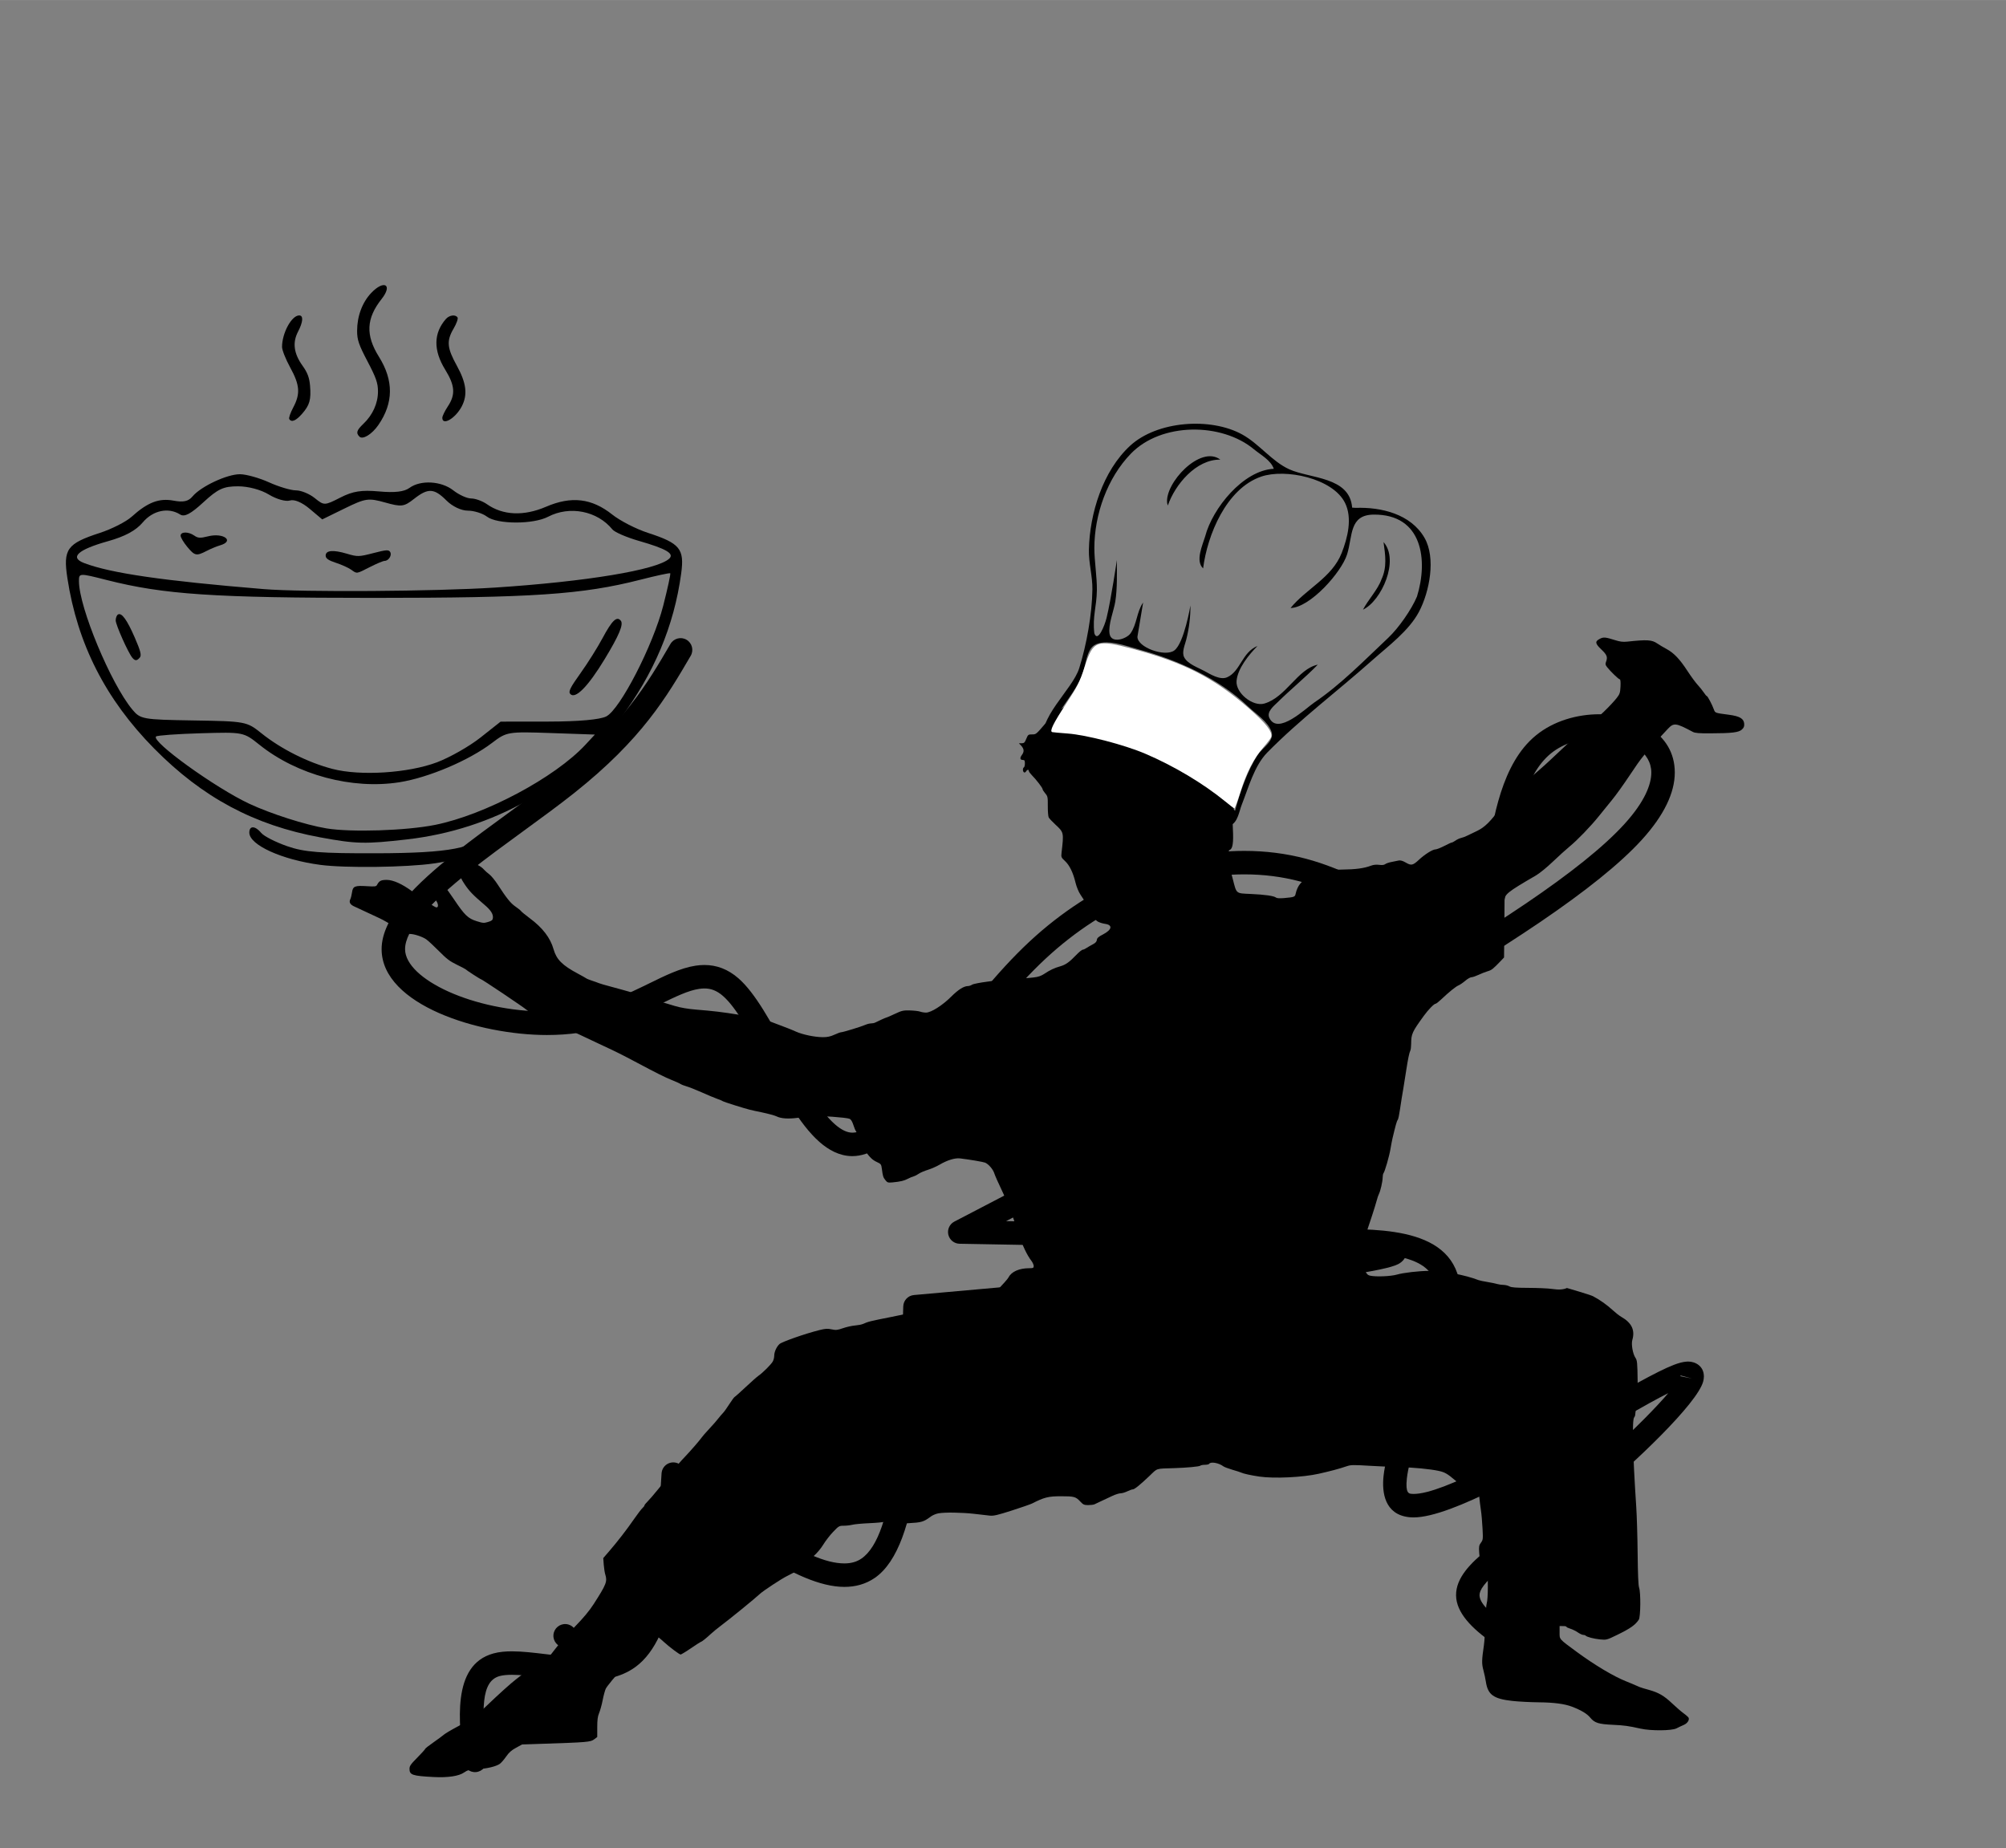 <?xml version="1.0" encoding="UTF-8" standalone="no"?>
<svg
   xmlns:dc="http://purl.org/dc/elements/1.1/"
   xmlns:cc="http://creativecommons.org/ns#"
   xmlns:rdf="http://www.w3.org/1999/02/22-rdf-syntax-ns#"
   xmlns:svg="http://www.w3.org/2000/svg"
   xmlns="http://www.w3.org/2000/svg"
   id="svg39"
   viewBox="0 0 432 398"
   height="4.146in"
   width="4.5in"
   version="1.1">
  <rect x="0" y="0" width="432" height="398" fill="#808080" stroke="none"/>
  <defs
     id="defs43" />
  <g
     transform="translate(0,-960)"
     id="layer1">
    <g
       transform="translate(-92.068,408.551)"
       id="g14"
       style="fill:#000000;fill-opacity:1;stroke-linejoin:miter">
      <path
         id="path12"
         d="m 436.625,688.994 v 9.5e-4 c -1.122,0.571 -1.06,1.017 0.296,2.306 1.227,1.166 1.41,1.635 0.995,2.71 -0.157,0.407 -0.121,0.63 0.233,1.079 0.747,0.948 2.498,2.646 2.752,2.646 0.127,0 0.201,0.551 0.148,1.545 -0.074,1.377 -0.162,1.636 -0.825,2.477 -1.241,1.573 -4.019,4.259 -6.266,6.076 -1.182,0.956 -3.133,2.667 -4.34,3.81 -1.207,1.143 -2.778,2.599 -3.472,3.26 -1.529,1.456 -4.031,3.63 -5.25,4.594 -2.316,1.831 -4.079,3.646 -5.483,5.61 -2.259,3.159 -3.534,4.428 -5.208,5.25 -0.782,0.384 -1.761,0.838 -2.159,1.037 -0.407,0.203 -1.018,0.437 -1.355,0.508 -0.362,0.077 -0.884,0.346 -1.206,0.571 -0.313,0.219 -0.657,0.402 -0.783,0.402 -0.106,0 -0.826,0.339 -1.609,0.741 -0.783,0.402 -1.63,0.741 -1.905,0.741 -0.593,0 -2.287,1.057 -3.536,2.223 -1.314,1.227 -1.665,1.3 -2.837,0.614 -0.67,-0.393 -1.146,-0.526 -1.545,-0.444 -0.322,0.066 -1.016,0.211 -1.567,0.318 -0.55,0.106 -1.144,0.316 -1.333,0.466 -0.213,0.168 -0.635,0.234 -1.27,0.148 -0.614,-0.083 -1.243,-0.026 -1.757,0.17 -1.54,0.587 -3.366,0.819 -6.288,0.847 -1.63,0.015 -3.831,0.172 -4.911,0.339 -1.926,0.298 -1.932,0.291 -2.858,1.355 -0.493,0.566 -1.04,1.183 -1.185,1.334 -0.405,0.421 -0.834,1.332 -0.995,2.117 -0.156,0.761 -0.254,0.785 -2.519,0.995 -0.931,0.086 -1.541,0.038 -1.715,-0.106 -0.441,-0.365 -2.413,-0.649 -5.462,-0.783 -3.217,-0.141 -3.027,0.021 -3.832,-3.133 -0.297,-1.164 -0.694,-2.606 -0.889,-3.197 -0.398,-1.208 -0.255,-2.988 0.233,-3.175 0.613,-0.236 0.812,-1.546 0.656,-4.445 -0.099,-1.842 -0.067,-3.113 0.085,-3.683 0.124,-0.467 0.243,-1.927 0.254,-3.239 0.011,-1.292 0.156,-2.962 0.318,-3.705 0.304,-1.395 0.273,-1.608 -0.487,-3.641 -0.15,-0.401 -0.307,-1.123 -0.36,-1.608 -0.053,-0.488 -0.245,-1.19 -0.423,-1.588 -0.182,-0.406 -0.466,-1.143 -0.635,-1.673 -0.169,-0.529 -0.439,-1.251 -0.571,-1.588 -0.143,-0.362 -0.338,-0.826 -0.423,-1.058 -0.782,-2.117 -1.945,-3.75 -3.705,-5.229 -0.23,-0.194 -0.672,-0.619 -0.974,-0.953 -0.291,-0.322 -0.911,-0.887 -1.355,-1.228 -0.467,-0.358 -1.165,-0.93 -1.545,-1.291 -0.445,-0.423 -1.038,-0.716 -1.545,-0.804 -0.466,-0.081 -1.016,-0.212 -1.206,-0.318 -0.19,-0.106 -0.696,-0.344 -1.101,-0.529 -1.628,-0.746 -2.647,-1.418 -3.027,-2.032 -0.381,-0.614 -1.419,-0.932 -1.419,-0.423 0,0.381 -1.101,0.677 -2.477,0.677 -0.741,0 -1.383,0.08 -1.46,0.191 -0.071,0.101 -0.508,0.402 -0.974,0.635 -0.677,0.339 -1.376,0.452 -3.408,0.529 -3.027,0.114 -3.17,0.15 -3.493,0.825 -0.143,0.299 -0.597,0.734 -0.995,0.974 -0.407,0.246 -0.741,0.614 -0.741,0.804 0,0.445 -0.635,1.08 -1.079,1.08 -0.699,0 -2.508,1.118 -2.752,1.715 -0.137,0.334 -0.318,0.613 -0.381,0.613 -0.381,0 -3.457,2.578 -4.424,3.705 -2.102,2.45 -2.075,2.434 -2.964,2.434 -0.783,0 -0.856,0.039 -1.228,0.953 -0.326,0.801 -0.466,0.953 -0.974,0.953 l -0.614,0.011 0.445,0.455 c 0.677,0.741 0.739,1.311 0.212,2.032 -0.51,0.697 -0.423,1.101 0.233,1.101 0.318,0 0.402,0.148 0.402,0.72 0,0.403 -0.087,0.8 -0.212,0.868 -0.299,0.165 -0.278,0.894 0.021,1.08 0.145,0.09 0.336,-0.023 0.444,-0.212 0.231,-0.404 0.593,-0.445 0.593,-0.085 0,0.148 0.288,0.537 0.635,0.889 1.029,1.045 2.329,2.752 2.329,3.027 0,0.127 0.26,0.545 0.571,0.91 0.536,0.63 0.563,0.804 0.55,2.71 -0.008,1.122 0.081,2.246 0.191,2.455 0.123,0.235 0.757,0.915 1.439,1.546 1.837,1.698 1.836,1.692 1.333,6.054 -0.112,0.973 -0.06,1.055 0.741,1.8 0.977,0.907 1.739,2.476 2.265,4.657 0.215,0.889 0.664,1.985 1.037,2.541 1.278,1.9 2.032,3.218 2.032,3.556 0,0.487 1.085,1.896 1.736,2.286 0.302,0.181 0.994,0.409 1.545,0.487 1.714,0.24 1.523,1.267 -0.445,2.286 -0.975,0.505 -1.267,0.763 -1.312,1.186 -0.039,0.36 -0.301,0.647 -0.847,0.931 -0.428,0.224 -1.04,0.567 -1.355,0.783 -0.3,0.207 -0.677,0.381 -0.847,0.381 -0.148,0 -0.789,0.503 -1.397,1.143 -1.445,1.519 -2.287,2.114 -3.429,2.435 -1.271,0.357 -2.246,0.822 -3.387,1.588 -0.722,0.484 -1.312,0.702 -2.434,0.825 -0.804,0.088 -1.652,0.16 -1.842,0.148 -1.165,-0.073 -2.56,-0.013 -3.768,0.169 -0.761,0.115 -2.666,0.37 -4.234,0.572 -1.565,0.201 -3.07,0.486 -3.324,0.656 -0.254,0.17 -0.656,0.297 -0.868,0.297 -0.91,0 -2.117,0.762 -3.662,2.308 -1.842,1.842 -4.298,3.408 -5.398,3.408 -0.381,0 -0.956,-0.096 -1.27,-0.211 -0.321,-0.118 -1.291,-0.23 -2.18,-0.254 -1.461,-0.04 -1.777,0.045 -3.26,0.741 -0.909,0.426 -1.715,0.783 -1.799,0.783 -0.127,0 -1.776,0.745 -2.413,1.08 -0.21,0.11 -0.614,0.19 -0.91,0.19 -0.275,0 -0.826,0.127 -1.207,0.297 -0.952,0.423 -4.869,1.608 -5.25,1.608 -0.17,0 -0.821,0.243 -1.44,0.529 -0.842,0.391 -1.503,0.529 -2.477,0.529 -1.715,0 -4.343,-0.543 -5.821,-1.207 -1.019,-0.458 -1.994,-0.835 -5.398,-2.117 -1.486,-0.56 -2.477,-0.785 -6.986,-1.524 -3.366,-0.552 -5.546,-0.805 -8.997,-1.08 -1.863,-0.148 -3.491,-0.429 -4.657,-0.783 -0.993,-0.302 -2.135,-0.645 -2.541,-0.762 -0.399,-0.116 -1.016,-0.34 -1.376,-0.487 -0.888,-0.362 -6.433,-2.02 -9.949,-2.942 -1.162,-0.305 -2.308,-0.635 -2.54,-0.741 -0.233,-0.106 -0.89,-0.336 -1.482,-0.529 -0.573,-0.187 -1.142,-0.424 -1.27,-0.529 -0.105,-0.086 -0.875,-0.516 -1.694,-0.953 -3.436,-1.829 -4.668,-3.088 -5.292,-5.292 -0.688,-2.432 -2.349,-4.616 -5.123,-6.668 -0.973,-0.72 -1.813,-1.423 -1.905,-1.566 -0.099,-0.153 -0.634,-0.573 -1.185,-0.953 -1.015,-0.7 -1.866,-1.734 -3.832,-4.763 -0.575,-0.887 -1.376,-1.863 -1.799,-2.18 -0.423,-0.318 -0.901,-0.749 -1.08,-0.953 -0.753,-0.855 -1.969,-1.44 -2.985,-1.44 -0.847,0 -1.101,0.106 -1.651,0.656 -0.995,0.995 -0.915,1.887 0.381,3.832 1.032,1.548 1.859,2.396 4.319,4.487 1.351,1.148 1.897,1.989 1.799,2.837 -0.051,0.444 -0.235,0.606 -1.038,0.847 -0.891,0.267 -1.076,0.263 -2.456,-0.169 -1.859,-0.583 -2.581,-1.271 -4.869,-4.678 -1.735,-2.584 -2.922,-4.021 -3.641,-4.403 -0.636,-0.338 -2.244,-0.297 -2.561,0.085 -0.211,0.254 -0.171,0.445 0.254,0.995 0.295,0.382 0.805,1.228 1.122,1.863 0.318,0.635 0.754,1.424 0.974,1.736 0.479,0.682 0.529,1.439 0.063,1.439 -0.318,0 -2.44,-1.411 -5.271,-3.493 -2.122,-1.56 -4.064,-2.435 -5.441,-2.435 -1.228,0 -1.619,0.206 -2.075,1.059 -0.201,0.376 -0.403,0.408 -2.18,0.296 -2.604,-0.164 -3.038,10e-4 -3.218,1.334 -0.074,0.552 -0.244,1.222 -0.381,1.503 -0.287,0.587 -0.042,1.08 0.72,1.461 0.508,0.254 2.774,1.311 5.589,2.604 0.827,0.38 2.201,1.187 3.069,1.778 1.587,1.081 2.71,1.609 3.514,1.609 0.868,0 2.65,0.587 3.451,1.143 0.449,0.312 1.708,1.489 2.794,2.583 1.645,1.657 2.28,2.15 3.789,2.879 0.99,0.478 1.847,0.927 1.905,0.995 0.175,0.207 3.154,2.138 3.302,2.138 0.212,0 9.247,6.059 9.928,6.668 0.715,0.64 2.477,1.588 2.921,1.588 0.169,0 0.69,0.287 1.164,0.635 0.478,0.351 1.567,0.826 2.413,1.059 0.847,0.233 3.027,1.122 4.826,1.99 1.8,0.868 4.19,1.993 5.293,2.498 2.179,0.998 3.851,1.823 6.986,3.493 4.338,2.31 6.159,3.22 7.536,3.768 0.803,0.32 1.638,0.686 1.884,0.847 0.241,0.157 0.804,0.381 1.27,0.508 0.466,0.127 1.948,0.698 3.281,1.291 1.333,0.593 2.854,1.237 3.387,1.419 0.526,0.179 1.055,0.407 1.164,0.487 0.124,0.09 1.309,0.497 2.646,0.911 3.321,1.026 3.093,0.943 5.843,1.524 1.357,0.287 2.749,0.662 3.112,0.847 0.971,0.493 2.582,0.587 4.594,0.318 0.994,-0.133 2.413,-0.296 3.154,-0.36 1.461,-0.127 7.26,0.277 7.981,0.572 0.317,0.129 0.584,0.575 0.826,1.312 0.203,0.617 0.439,1.211 0.55,1.334 0.101,0.111 0.191,0.36 0.191,0.551 0,0.571 0.994,2.625 1.799,3.725 1.1,1.504 1.609,1.967 2.583,2.413 0.826,0.379 0.892,0.487 1.016,1.418 0.214,1.608 0.274,1.843 0.762,2.455 0.422,0.53 0.551,0.58 1.545,0.487 1.715,-0.161 2.518,-0.363 3.302,-0.783 0.401,-0.215 0.974,-0.445 1.27,-0.529 0.297,-0.085 0.779,-0.346 1.101,-0.571 0.313,-0.219 1.186,-0.59 1.948,-0.826 0.742,-0.23 1.869,-0.73 2.498,-1.101 1.636,-0.963 3.303,-1.489 4.424,-1.355 2.054,0.246 4.973,0.746 5.377,0.91 0.739,0.301 1.712,1.419 1.99,2.308 0.146,0.466 0.88,2.121 1.63,3.683 1.303,2.714 1.867,4.148 3.684,9.569 0.808,2.412 1.735,4.362 2.689,5.61 0.275,0.36 0.487,0.868 0.487,1.101 0,0.402 -0.127,0.466 -0.974,0.466 -2.138,0 -3.825,0.744 -4.445,1.969 -0.184,0.363 -1.38,1.69 -2.646,2.964 -2.036,2.049 -2.35,2.307 -2.879,2.201 -0.317,-0.063 -1.48,0.033 -2.583,0.19 -1.12,0.16 -2.963,0.297 -4.106,0.297 -1.651,0 -2.243,0.088 -2.9,0.423 -0.464,0.236 -1.122,0.423 -1.461,0.423 -0.36,0 -1.143,0.191 -1.757,0.445 -0.614,0.254 -1.59,0.517 -2.181,0.614 -0.573,0.094 -1.439,0.275 -1.905,0.381 -0.466,0.106 -1.652,0.354 -2.646,0.55 -4.806,0.947 -5.08,1.017 -6.351,1.567 -0.296,0.128 -1.059,0.264 -1.694,0.317 -0.636,0.053 -1.781,0.31 -2.54,0.571 -1.209,0.416 -1.502,0.46 -2.456,0.254 -0.909,-0.196 -1.378,-0.154 -2.667,0.17 -3.092,0.777 -8.062,2.523 -8.574,3.006 -0.632,0.597 -1.122,1.694 -1.122,2.541 0,0.338 -0.13,0.866 -0.297,1.185 -0.32,0.612 -2.219,2.504 -3.091,3.091 -0.292,0.197 -1.518,1.276 -2.731,2.413 -1.201,1.127 -2.286,2.096 -2.392,2.138 -0.106,0.042 -0.633,0.742 -1.143,1.545 -0.526,0.827 -1.143,1.693 -1.397,1.947 -0.233,0.233 -0.684,0.757 -0.995,1.165 -0.303,0.397 -1.164,1.397 -1.927,2.202 -0.762,0.804 -1.524,1.694 -1.693,1.947 -0.339,0.508 -2.434,2.922 -3.493,4.022 -1.101,1.144 -2.099,2.326 -2.689,3.197 -0.3,0.443 -0.789,1.053 -1.058,1.355 -0.26,0.291 -1.228,1.44 -2.117,2.54 -0.889,1.1 -1.91,2.281 -2.265,2.625 -0.365,0.354 -0.656,0.72 -0.656,0.825 0,0.106 -0.19,0.36 -0.424,0.572 -0.233,0.211 -1.023,1.222 -1.757,2.286 -1.617,2.345 -3.62,4.932 -5.377,6.964 l -1.312,1.524 0.106,1.439 c 0.063,0.783 0.211,1.715 0.318,2.054 0.486,1.545 0.267,2.125 -2.519,6.457 -0.918,1.427 -2.214,2.972 -4.064,4.869 -1.495,1.533 -3.36,3.646 -4.149,4.7 -1.286,1.719 -1.61,2.008 -2.943,2.667 -0.806,0.399 -1.804,0.969 -2.202,1.291 -0.385,0.312 -1.096,0.896 -1.588,1.27 -0.482,0.367 -1.246,0.978 -1.715,1.334 -1.119,0.851 -3.724,3.199 -6.351,5.716 -2.432,2.33 -3.158,2.851 -6.351,4.53 -1.274,0.67 -2.561,1.44 -2.858,1.694 -0.296,0.254 -1.314,1.014 -2.265,1.672 -0.976,0.675 -1.757,1.292 -1.757,1.376 0,0.085 -0.756,0.938 -1.694,1.884 -1.454,1.467 -1.694,1.82 -1.694,2.435 0,1.312 0.614,1.517 5.165,1.757 3.091,0.163 5.445,-0.184 6.584,-0.974 0.724,-0.502 1.101,-0.608 2.752,-0.698 2.202,-0.121 4.209,-0.619 4.975,-1.186 0.293,-0.216 0.891,-0.908 1.333,-1.545 0.616,-0.887 1.143,-1.355 2.117,-1.884 l 1.312,-0.72 4.34,-0.148 c 9.738,-0.318 10.415,-0.381 11.177,-0.953 l 0.677,-0.508 v -2.096 c 0,-1.545 0.09,-2.314 0.381,-3.006 0.217,-0.515 0.584,-1.776 0.783,-2.815 0.203,-1.056 0.516,-2.176 0.677,-2.498 0.262,-0.525 2.194,-2.865 3.514,-4.276 0.225,-0.24 0.653,-0.765 0.953,-1.165 0.844,-1.124 2.71,-3.049 4.53,-4.7 l 1.651,-1.482 0.572,0.466 c 0.339,0.254 0.924,0.77 1.334,1.143 1.241,1.13 3.302,2.667 3.557,2.667 0.127,0 1.146,-0.609 2.265,-1.376 1.104,-0.757 2.074,-1.376 2.138,-1.376 0.17,0 1.097,-0.746 2.096,-1.672 0.462,-0.428 1.414,-1.213 2.117,-1.736 1.858,-1.382 7.469,-5.953 8.468,-6.901 0.673,-0.639 4.568,-3.205 5.821,-3.832 2.176,-1.088 2.71,-1.418 3.684,-2.392 0.508,-0.508 1.456,-1.402 2.117,-1.969 0.673,-0.577 1.543,-1.631 2.032,-2.435 0.464,-0.763 1.402,-1.985 2.096,-2.71 1.212,-1.265 1.312,-1.334 2.286,-1.334 0.55,0 1.4,-0.096 1.863,-0.211 0.468,-0.117 2.117,-0.275 3.683,-0.339 1.567,-0.064 3.017,-0.208 3.218,-0.318 0.541,-0.294 1.335,-0.235 2.011,0.128 0.509,0.273 1.079,0.313 3.26,0.19 2.731,-0.153 3.178,-0.271 4.742,-1.44 0.363,-0.271 1.078,-0.579 1.609,-0.677 1.417,-0.262 5.102,-0.192 7.727,0.106 1.292,0.147 2.794,0.322 3.345,0.382 0.825,0.089 1.671,-0.108 4.763,-1.101 2.053,-0.659 4.044,-1.352 4.382,-1.525 2.563,-1.31 3.472,-1.545 6.182,-1.545 2.858,0 3.195,0.086 4.213,1.185 0.57,0.616 0.804,0.72 1.651,0.72 0.529,0 1.149,-0.073 1.355,-0.17 0.197,-0.093 0.889,-0.423 1.524,-0.719 0.635,-0.296 1.689,-0.792 2.35,-1.101 0.652,-0.305 1.44,-0.55 1.757,-0.55 0.318,0 0.972,-0.194 1.44,-0.423 0.485,-0.237 1.016,-0.423 1.185,-0.423 0.381,0 1.628,-1.019 3.62,-2.922 1.776,-1.696 1.228,-1.523 5.314,-1.651 2.71,-0.085 5.402,-0.335 5.61,-0.529 0.109,-0.102 0.55,-0.19 0.974,-0.19 0.445,0 0.859,-0.09 0.932,-0.212 0.308,-0.514 2.084,-0.203 3.069,0.55 0.179,0.137 1.037,0.466 1.905,0.72 0.868,0.254 1.737,0.527 1.905,0.614 0.446,0.231 2.157,0.607 3.959,0.868 3.173,0.459 9.293,0.165 12.765,-0.613 2.476,-0.555 4.402,-1.062 5.991,-1.61 0.93,-0.321 1.46,-0.314 4.975,-0.105 2.18,0.13 5.144,0.26 6.605,0.296 2.858,0.07 6.393,0.401 8.256,0.804 1.27,0.275 1.866,0.589 3.599,2.075 1.231,1.055 1.948,1.355 3.81,1.63 l 1.164,0.17 0.148,1.587 c 0.085,0.868 0.252,2.244 0.381,3.07 0.125,0.804 0.268,2.561 0.339,3.894 0.119,2.245 0.104,2.434 -0.339,3.028 -0.425,0.57 -0.469,0.847 -0.381,2.159 0.103,1.545 0.514,2.684 1.376,3.853 0.45,0.61 0.487,0.847 0.487,3.536 0,1.587 -0.102,3.134 -0.233,3.472 -0.123,0.319 -0.243,2.159 -0.296,4.086 -0.053,1.926 -0.197,4.148 -0.318,4.974 -0.473,3.239 -0.491,3.981 -0.106,5.399 0.207,0.763 0.44,1.884 0.529,2.477 0.419,2.795 1.651,3.682 5.716,4.128 1.333,0.146 3.916,0.281 5.715,0.296 3.154,0.027 5.501,0.326 7.091,0.932 1.966,0.749 3.241,1.501 3.937,2.35 0.955,1.163 1.799,1.422 4.954,1.566 2.37,0.109 3.301,0.238 5.927,0.825 2.201,0.492 6.687,0.461 7.706,-0.063 0.421,-0.217 1.121,-0.553 1.566,-0.741 0.761,-0.321 1.244,-1.036 1.059,-1.525 -0.047,-0.125 -0.52,-0.562 -1.059,-0.952 -0.542,-0.393 -1.642,-1.344 -2.477,-2.138 -1.769,-1.682 -2.965,-2.366 -5.06,-2.943 -0.827,-0.228 -1.713,-0.49 -1.948,-0.592 -1.565,-0.681 -2.034,-0.886 -3.006,-1.27 -2.563,-1.013 -6.754,-3.513 -10.521,-6.287 -3.938,-2.899 -3.726,-2.668 -3.726,-4.234 v -1.355 l 0.741,0.01 c 0.402,-0.01 0.741,0.053 0.741,0.159 0,0.085 0.383,0.269 0.825,0.403 0.468,0.141 1.189,0.503 1.63,0.804 0.427,0.291 0.931,0.529 1.143,0.529 0.19,0 0.425,0.061 0.508,0.148 0.299,0.315 1.779,0.691 3.112,0.825 1.398,0.141 1.442,0.133 3.832,-1.037 2.712,-1.328 3.774,-2.071 4.53,-3.218 0.387,-0.588 0.436,-5.818 0.064,-6.88 -0.177,-0.505 -0.271,-2.879 -0.318,-7.409 -0.038,-3.662 -0.177,-8.15 -0.297,-9.95 -0.769,-11.537 -0.931,-18.84 -0.444,-19.328 0.127,-0.127 0.233,-0.444 0.233,-0.719 0,-0.254 0.12,-0.976 0.275,-1.588 0.205,-0.806 0.271,-2.35 0.233,-5.526 -0.047,-3.916 -0.103,-4.447 -0.466,-4.974 -0.569,-0.828 -0.948,-2.92 -0.677,-3.853 0.619,-2.136 -0.149,-3.703 -2.371,-4.974 -0.445,-0.254 -1.248,-0.891 -1.8,-1.398 -1.269,-1.165 -2.768,-2.254 -4.297,-3.049 -0.63,-0.327 -5.616,-1.769 -5.616,-1.769 -0.723,0.325 -1.686,0.431 -3.19,0.203 -0.867,-0.132 -3.176,-0.224 -5.124,-0.232 -2.667,-0.012 -3.661,-0.086 -4.064,-0.318 -0.296,-0.17 -0.846,-0.307 -1.249,-0.317 -0.402,-0.01 -1.016,-0.085 -1.376,-0.19 -0.36,-0.106 -1.313,-0.316 -2.138,-0.445 -0.804,-0.125 -1.674,-0.312 -1.905,-0.403 -2.796,-1.095 -7.621,-2.013 -10.584,-1.99 -2.329,0.018 -5.589,0.401 -6.986,0.804 -1.313,0.379 -4.489,0.514 -5.758,0.233 -0.551,-0.122 -0.77,-0.356 -1.228,-1.334 -0.495,-1.055 -0.557,-1.377 -0.466,-2.794 0.057,-0.889 0.264,-2.22 0.466,-2.985 0.2,-0.76 0.414,-1.671 0.466,-2.012 0.054,-0.358 0.164,-0.827 0.254,-1.058 0.249,-0.637 1.642,-4.95 1.927,-6.034 0.138,-0.526 0.345,-1.151 0.466,-1.376 0.323,-0.601 0.79,-2.646 0.804,-3.493 0.007,-0.423 0.081,-0.849 0.169,-0.952 0.293,-0.342 1.258,-3.682 1.524,-5.292 0.136,-0.824 0.327,-1.818 0.423,-2.223 0.666,-2.792 0.919,-3.739 1.122,-3.98 0.136,-0.162 0.34,-1.164 0.487,-2.223 0.15,-1.079 0.326,-2.179 0.381,-2.477 0.093,-0.506 0.534,-3.132 0.995,-6.139 0.344,-2.243 0.641,-3.68 0.847,-4.064 0.112,-0.209 0.186,-0.868 0.19,-1.482 0.017,-2.159 0.199,-2.555 2.773,-6.097 0.919,-1.264 2.159,-2.54 2.477,-2.54 0.127,0 0.632,-0.384 1.143,-0.868 1.86,-1.76 3.218,-2.835 3.811,-3.091 0.339,-0.147 1.006,-0.604 1.482,-1.016 0.477,-0.414 1.079,-0.741 1.312,-0.741 0.254,0 0.929,-0.237 1.503,-0.508 0.591,-0.279 1.482,-0.635 1.99,-0.783 0.868,-0.254 1.122,-0.465 2.773,-2.18 l 0.741,-0.783 0.064,-5.652 c 0.021,-3.112 0.048,-6.076 0.042,-6.562 -0.016,-1.376 0.553,-1.837 6.752,-5.441 0.829,-0.482 2.408,-1.784 3.663,-2.985 1.222,-1.17 2.822,-2.617 3.578,-3.239 1.742,-1.432 4.575,-4.38 6.33,-6.562 0.764,-0.951 2.026,-2.525 2.815,-3.472 0.799,-0.958 2.521,-3.365 3.831,-5.335 2.648,-3.979 3.044,-4.471 8.129,-9.907 1.35,-1.443 1.738,-1.401 5.441,0.572 0.509,0.271 1.291,0.325 3.81,0.318 4.614,-0.014 6.098,-0.189 6.774,-0.825 0.425,-0.401 0.53,-0.677 0.487,-1.249 -0.083,-1.101 -0.972,-1.622 -3.282,-1.926 -2.983,-0.394 -2.97,-0.378 -3.238,-1.122 -0.388,-1.077 -1.355,-2.9 -1.524,-2.9 -0.084,0 -0.384,-0.358 -0.677,-0.804 -0.278,-0.422 -0.873,-1.159 -1.312,-1.63 -0.429,-0.46 -1.416,-1.801 -2.159,-2.943 -1.67,-2.563 -2.92,-3.898 -4.53,-4.763 -0.676,-0.363 -1.564,-0.894 -1.99,-1.185 -1.183,-0.809 -2.179,-0.857 -6.478,-0.402 -0.909,0.096 -1.544,0.018 -2.54,-0.297 -2.158,-0.681 -2.54,-0.719 -3.345,-0.317 v 9.5e-4 z" />
    </g>
    <g
       id="g16"
       style="fill:#000000;fill-opacity:1;stroke-linejoin:miter" />
    <g
       transform="translate(-92.068,408.551)"
       id="g20"
       style="fill:#000000;fill-opacity:1;stroke-linejoin:miter">
      <path
         id="path18"
         d="m 397.095,530.754 0.417,1.251 0.417,1.251 -0.834,-2.503" />
    </g>
    <g
       transform="translate(-92.068,408.551)"
       id="g24"
       style="fill:#000000;fill-opacity:1;stroke-linejoin:miter">
      <path
         id="path22"
         d="m 240.815,692.663 v 0 c -5.19,8.877 -10.501,17.95 -25.062,29.528 v 0 c -3.303,2.626 -7.076,5.377 -10.882,8.152 h -1e-5 c -4.008,2.922 -8.051,5.871 -11.743,8.807 h 1e-5 c -8.608,6.845 -13.859,12.589 -13.826,16.722 v 0 c 0.052,6.433 14.727,13.404 30.555,13.404 v 0 c 2.153,0 4.237,-0.142 6.179,-0.432 h -5e-5 c 6.186,-0.923 11.237,-3.379 15.86,-5.641 h 3e-5 c 3.331,-1.63 6.735,-3.324 9.992,-3.81 h 1.4e-4 c 0.621,-0.093 1.243,-0.144 1.878,-0.144 v 0 c 2.605,0 5.054,0.881 7.334,2.875 h 2e-5 c 3.682,3.222 7.091,9.618 10.261,15.489 v 0 c 3.595,6.657 6.987,12.857 10.529,15.956 h -2e-5 c 1.448,1.267 2.651,1.763 3.666,1.784 l -10e-4,-4e-5 c 0.025,4.8e-4 0.048,7.4e-4 0.07,7.4e-4 v 0 c 4.349,0 10.206,-7.222 18.831,-18.544 v 0 c 5.653,-7.421 12.09,-15.883 19.361,-22.641 v 0 c 13.794,-12.819 30.54,-19.491 46.239,-19.491 v 0 c 4.522,0 8.961,0.554 13.214,1.679 v 0 c 8.45,2.234 16.046,6.702 22.112,10.257 h -3e-5 c 4.527,2.653 7.949,4.632 10.527,5.313 h -3e-5 c 0.613,0.162 1.102,0.227 1.486,0.227 v 0 c 0.635,0 0.978,-0.167 1.266,-0.456 h 3e-5 c 1.502,-1.514 2.296,-6.061 3.331,-13.248 v 0 c 1.274,-8.852 2.877,-20.753 9.482,-27.408 v 0 c 0.44,-0.444 0.905,-0.867 1.394,-1.265 l -5e-5,7e-5 c 3.825,-3.116 8.893,-4.525 13.637,-4.525 v 0 c 7.459,0 16.235,3.793 16.235,12.552 v 0 c 0,4.331 -2.294,9.188 -7.067,14.448 v 0 C 426.775,753.07 362.884,786.248 299.922,818.995 l -1.121,-4.767 c 43.541,0.768 88.636,1.495 94.216,4.027 h 6e-5 c 0.123,0.056 1.976,0.806 1.941,2.778 v -5.6e-4 c -0.01,0.559 -0.187,1.029 -0.399,1.382 v 0 c -0.426,0.71 -1.068,1.08 -1.353,1.233 h 3e-5 c -5.638,3.039 -55.53,7.409 -103.87,11.71 l 2.301,-2.447 -0.004,0.143 v 7e-4 c -0.671,24.07 -1.136,51.228 -11.16,58.169 v -3e-5 c -1.978,1.37 -4.225,1.948 -6.571,1.948 v 0 c -10.378,0 -25.06,-11.771 -38.407,-22.299 l 4.086,-1.834 c -0.961,16.176 -1.823,34.896 -10.651,41.365 h -1e-5 c -3.255,2.385 -7.297,2.975 -11.088,2.975 v 0 c -2.996,0 -6.095,-0.374 -8.858,-0.705 h -4e-5 c -2.561,-0.307 -4.796,-0.571 -6.68,-0.571 v 0 c -1.111,0 -1.977,0.094 -2.633,0.272 h -2e-5 c -4.018,1.093 -3.929,7.123 -2.806,17.899 0.145,1.388 -0.863,2.63 -2.251,2.774 -1.388,0.145 -2.63,-0.863 -2.774,-2.251 v 0 c -0.836,-8.024 -2.705,-20.793 6.505,-23.298 h -2e-5 c 1.254,-0.341 2.613,-0.45 3.959,-0.45 v 0 c 2.248,0 4.808,0.31 7.281,0.607 h -4e-5 c 2.821,0.338 5.615,0.669 8.257,0.669 v 0 c 3.395,0 6.134,-0.556 8.101,-1.998 h -2e-5 c 6.387,-4.68 7.54,-19.863 8.594,-37.589 0.056,-0.939 0.629,-1.77 1.488,-2.155 0.859,-0.385 1.86,-0.261 2.599,0.321 v 0 c 14.236,11.229 27.138,21.213 35.278,21.213 v 0 c 1.492,0 2.694,-0.356 3.695,-1.049 v -10e-5 c 7.294,-5.052 8.258,-28.024 8.986,-54.156 v 6.5e-4 l 0.004,-0.143 c 0.036,-1.282 1.025,-2.333 2.301,-2.447 v 0 c 49.525,-4.406 97.499,-8.741 101.921,-11.125 h 4e-5 c 0.107,-0.058 -0.278,0.107 -0.583,0.616 v 0 c -0.16,0.268 -0.311,0.653 -0.32,1.128 v -5.6e-4 c -0.03,1.672 1.511,2.134 1.023,1.912 h 6e-5 c -4.314,-1.957 -47.49,-2.787 -92.218,-3.576 -1.156,-0.02 -2.15,-0.822 -2.415,-1.948 -0.265,-1.125 0.268,-2.286 1.293,-2.82 v 0 C 361.172,781.443 423.823,748.805 441.93,728.855 v 0 c 4.374,-4.819 5.756,-8.51 5.756,-11.052 v 0 c -3e-5,-4.281 -4.454,-7.499 -11.183,-7.499 v 0 c -3.839,0 -7.704,1.156 -10.446,3.39 l -6e-5,5e-5 c -0.346,0.282 -0.678,0.584 -0.999,0.907 v 0 c -5.171,5.211 -6.703,15.094 -8.067,24.569 v 0 c -0.881,6.12 -1.74,13.058 -4.745,16.087 h 3e-5 c -1.375,1.385 -3.081,1.95 -4.852,1.95 v 0 c -0.931,0 -1.867,-0.154 -2.778,-0.395 h -3e-5 c -3.408,-0.901 -7.535,-3.346 -11.789,-5.839 h -2e-5 c -6.152,-3.605 -13.171,-7.701 -20.849,-9.732 v 0 c -3.809,-1.007 -7.812,-1.511 -11.922,-1.511 v 0 c -14.286,0 -29.836,6.092 -42.799,18.14 v 0 c -6.898,6.411 -13.076,14.511 -18.782,22.001 v 0 c -7.533,9.889 -15.285,20.535 -22.85,20.535 v 0 c -0.052,0 -0.121,-7.3e-4 -0.17,-0.002 l -0.001,-7e-5 c -2.653,-0.054 -4.957,-1.341 -6.89,-3.033 h -2e-5 C 264.172,793.529 260.323,786.321 256.916,780.013 v 0 c -3.384,-6.265 -6.319,-11.616 -9.143,-14.087 h 2e-5 c -1.398,-1.223 -2.677,-1.625 -4.007,-1.625 v 0 c -0.358,0 -0.731,0.029 -1.132,0.089 h 1.4e-4 c -2.317,0.346 -4.948,1.605 -8.517,3.351 h 2e-5 c -4.584,2.243 -10.281,5.046 -17.334,6.099 h -4e-5 c -2.221,0.332 -4.555,0.487 -6.925,0.487 v 0 c -14.612,0 -35.511,-6.463 -35.608,-18.415 v 0 c -0.057,-7.084 7.786,-14.398 15.734,-20.718 h 2e-5 c 3.79,-3.014 7.92,-6.025 11.911,-8.935 h -1e-5 c 3.826,-2.79 7.511,-5.477 10.714,-8.024 v 0 c 13.849,-11.012 18.786,-19.47 23.844,-28.123 0.704,-1.205 2.251,-1.61 3.456,-0.906 1.205,0.704 1.61,2.251 0.906,3.456 z" />
    </g>
    <g
       transform="translate(-92.068,408.551)"
       id="g28"
       style="fill:#000000;fill-opacity:1;stroke-linejoin:miter">
      <path
         id="path26"
         d="m 216.289,903.923 v 0 l -6e-5,6.7e-4 c -0.123,1.39 -1.349,2.417 -2.739,2.294 -1.39,-0.123 -2.417,-1.35 -2.294,-2.739 v 0 l 6e-5,-7e-4 c 0.123,-1.39 1.35,-2.417 2.739,-2.294 1.39,0.123 2.417,1.35 2.294,2.739 z" />
    </g>
    <g
       transform="translate(-92.068,408.551)"
       id="g32"
       style="fill:#000000;fill-opacity:1;stroke-linejoin:miter">
      <path
         id="path30"
         d="m 380.251,818.62 v 0 2.6e-4 l -2.53,-2.526 c 0.205,-3e-4 0.425,-3e-4 0.628,-3e-4 v 0 c 11.632,0 28.297,-0.352 28.297,14.425 v 0 c 0,0.741 -0.044,1.51 -0.132,2.305 v 0 c -0.617,5.591 -3.493,13.077 -6.1,19.912 v 0 c -2.594,6.801 -4.916,12.944 -5.371,17.074 v 0 c -0.362,3.28 0.509,3.259 0.959,3.316 h -3e-5 c 0.134,0.017 0.296,0.028 0.49,0.028 v 0 c 6.405,0 23.183,-9.557 37.83,-18.002 v 0 c 7.571,-4.365 14.481,-8.36 18.192,-9.785 h -2e-5 c 0.989,-0.38 1.985,-0.674 2.888,-0.716 h 1.9e-4 c 0.074,-0.003 0.149,-0.005 0.225,-0.005 v 0 c 1.511,0 3.38,0.948 3.38,3.213 v 0 c 0,0.41 -0.07,0.783 -0.153,1.093 l -2.438,-0.661 v 0 l 2.477,0.495 -3e-5,2e-4 -0.039,0.166 c -1.27,4.684 -14.533,17.404 -24.684,25.774 v 0 c -4.419,3.644 -8.507,6.673 -11.991,9.256 v 0 c -2.662,1.973 -4.929,3.655 -6.775,5.177 v 0 c -3.729,3.074 -4.726,4.747 -4.714,5.784 v 0 c 0.042,3.445 8.326,8.131 20.153,14.183 1.242,0.636 1.734,2.158 1.098,3.4 -0.636,1.242 -2.158,1.734 -3.4,1.098 v 0 c -9.636,-4.931 -22.814,-11.227 -22.903,-18.62 v 0 c -0.046,-3.803 3.151,-6.94 6.552,-9.744 h 3e-5 c 1.968,-1.622 4.351,-3.388 6.981,-5.337 h 3e-5 c 3.488,-2.586 7.479,-5.545 11.786,-9.095 v 0 c 10.829,-8.928 22.282,-20.468 23.022,-23.197 l -0.039,0.166 3e-5,-2.3e-4 2.477,0.495 v 0 l -2.438,-0.661 c 0.003,-0.011 -0.022,0.074 -0.022,0.229 v 0 c 0,1.377 1.33,1.839 1.673,1.839 v 0 c 0.007,0 0.01,-1.4e-4 0.01,-1.8e-4 h 1.5e-4 c -0.083,0.004 -0.472,0.063 -1.311,0.386 h -3e-5 c -3.236,1.243 -9.679,4.948 -17.48,9.446 v 0 c -13.721,7.911 -32.191,18.677 -40.354,18.677 v 0 c -0.375,0 -0.75,-0.02 -1.121,-0.067 v 0 c -5.084,-0.64 -5.749,-5.265 -5.35,-8.883 v 0 c 0.544,-4.932 3.188,-11.807 5.673,-18.32 v 0 c 2.708,-7.099 5.27,-13.871 5.799,-18.666 v 0 c 0.069,-0.628 0.102,-1.211 0.102,-1.751 v 0 c 0,-8.656 -8.904,-9.372 -23.245,-9.372 v 0 c -0.206,0 -0.417,10e-5 -0.621,4e-4 -0.671,9e-4 -1.314,-0.265 -1.789,-0.739 -0.475,-0.474 -0.741,-1.117 -0.741,-1.788 v 0 -2.6e-4 c 0,-1.395 1.131,-2.526 2.526,-2.526 1.395,0 2.526,1.131 2.526,2.526 z" />
    </g>
    <g
       transform="matrix(0.362,0,0,0.362,-4.521,911.186)"
       id="g901">
      <path
         style="fill:#000000;fill-opacity:1;fill-rule:nonzero;stroke:none;stroke-width:22.64;stroke-miterlimit:4;stroke-dasharray:none;stroke-opacity:1"
         d="m 203.043,649.315 c -22.887,-3.035 -42.239,-11.835 -42.239,-19.207 0,-4.257 3.496,-4.138 7.131,0.242 1.592,1.919 8.514,5.449 15.381,7.844 10.217,3.565 19.942,4.332 53.519,4.223 43.225,-0.14 58.374,-3.051 65.321,-12.551 3.836,-5.246 7.831,-1.862 4.424,3.749 -3.961,6.524 -17.759,12.217 -35.995,14.852 -16.308,2.357 -52.718,2.814 -67.542,0.848 z"
         id="path833" />
      <path
         style="fill:#000000;fill-opacity:1;fill-rule:nonzero;stroke:none;stroke-width:22.64;stroke-miterlimit:4;stroke-dasharray:none;stroke-opacity:1"
         d="M 203.043,632.963 C 163.606,625.685 132.975,609.288 104.083,579.986 75.308,550.803 58.543,517.841 52.573,478.709 c -2.623,-17.189 -0.232,-20.524 19.239,-26.844 7.129,-2.314 15.678,-6.657 18.996,-9.65 9.508,-8.577 16.311,-11.189 24.929,-9.572 5.81,1.09 8.86,0.417 11.27,-2.487 4.939,-5.951 20.622,-13.29 28.271,-13.23 3.704,0.029 11.469,2.201 17.255,4.827 5.787,2.626 12.998,4.774 16.025,4.774 3.027,0 8.052,2.064 11.167,4.586 5.573,4.513 5.817,4.508 15.226,-0.292 7.452,-3.802 12.544,-4.608 23.073,-3.653 9.37,0.85 14.914,0.199 18.088,-2.122 6.59,-4.819 18.919,-4.117 26.036,1.481 3.375,2.655 8.168,4.827 10.65,4.827 2.482,0 6.711,1.539 9.397,3.421 9.501,6.654 21.902,7.189 35.097,1.512 15.114,-6.502 27.202,-5.082 39.425,4.632 4.675,3.715 14.216,8.612 21.202,10.882 19.091,6.202 21.796,9.495 19.811,24.118 -4.256,31.348 -16.206,59.698 -36.665,86.981 -29.756,39.682 -75.317,65.38 -126.307,71.243 -25.017,2.876 -30.404,2.753 -51.713,-1.179 z m 68.288,-7.437 c 29.704,-5.986 71.289,-28.151 89.413,-47.658 l 5.639,-6.07 -26.156,-0.906 c -25.546,-0.885 -26.361,-0.749 -34.972,5.826 -13.68,10.445 -37.879,20.727 -55.187,23.447 -28.096,4.417 -60.755,-4.313 -83.148,-22.226 -9.563,-7.649 -9.597,-7.656 -34.998,-6.918 -13.984,0.407 -25.962,1.273 -26.617,1.925 -2.988,2.973 35.3,30.578 55.499,40.014 12.839,5.997 33.426,12.574 45.86,14.65 14.539,2.428 47.56,1.363 64.668,-2.084 z m 1.11,-37.225 c 7.636,-2.88 19.28,-9.502 25.876,-14.715 l 11.992,-9.479 28.432,-0.035 c 17.93,-0.022 30.64,-1.153 34.411,-3.061 8.225,-4.162 27.87,-42.327 33.878,-65.816 2.641,-10.328 4.529,-19.029 4.196,-19.336 -0.334,-0.307 -8.388,1.429 -17.898,3.858 -34.357,8.776 -63.835,10.774 -158.907,10.774 -94.563,0 -124.46,-2.001 -158.303,-10.596 -16.638,-4.225 -16.688,-4.223 -16.659,0.765 0.089,15.529 18.922,60.792 31.709,76.207 4.825,5.817 6.138,6.052 36.491,6.537 30.805,0.492 31.675,0.654 40.209,7.512 11.754,9.446 27.808,17.516 42.417,21.323 16.549,4.313 45.072,2.506 62.157,-3.937 z m 34.431,-103.94 c 54.421,-3.537 96.538,-10.519 103.727,-17.194 3.226,-2.996 -1.697,-5.881 -18.082,-10.597 -7.301,-2.102 -14.361,-5.155 -15.689,-6.785 -8.997,-11.047 -25.392,-14.282 -38.291,-7.555 -8.838,4.609 -30.247,4.555 -36.391,-0.092 -2.577,-1.949 -7.687,-3.544 -11.355,-3.544 -3.896,0 -9.179,-2.509 -12.704,-6.034 -7.364,-7.364 -10.935,-7.535 -19.333,-0.93 -5.931,4.665 -7.411,4.847 -17.182,2.111 -9.934,-2.781 -11.638,-2.531 -24.035,3.534 l -13.343,6.528 -7.488,-6.301 c -4.623,-3.89 -9.148,-5.774 -11.826,-4.924 -2.386,0.757 -7.965,-0.834 -12.397,-3.536 -4.774,-2.911 -12.261,-4.917 -18.371,-4.922 -8.655,-0.007 -11.969,1.518 -20.621,9.493 -7.532,6.942 -11.256,8.903 -13.825,7.278 -7.001,-4.428 -16.213,-2.475 -22.269,4.722 -4.056,4.821 -10.539,8.32 -20.69,11.168 -17.991,5.048 -22.986,9.643 -14.139,13.007 15.879,6.037 46.909,10.537 106.682,15.47 23.214,1.916 102.256,1.399 137.621,-0.899 z"
         id="path837" />
      <path
         style="fill:#000000;fill-opacity:1;fill-rule:nonzero;stroke:none;stroke-width:11.32;stroke-miterlimit:4;stroke-dasharray:none;stroke-opacity:1"
         d="m 351.687,547.577 c -1.147,-1.382 0.066,-3.798 6.209,-12.38 4.199,-5.865 10.044,-15.164 12.99,-20.664 5.716,-10.671 8.513,-13.365 10.898,-10.492 1.774,2.137 -0.916,8.581 -9.496,22.756 -10.019,16.551 -17.689,24.288 -20.601,20.78 z"
         id="path839" />
      <path
         style="fill:#000000;fill-opacity:1;fill-rule:nonzero;stroke:none;stroke-width:11.32;stroke-miterlimit:4;stroke-dasharray:none;stroke-opacity:1"
         d="m 221.311,473.659 c -1.624,-1.138 -5.682,-2.958 -9.018,-4.046 -4.457,-1.453 -6.065,-2.584 -6.065,-4.267 0,-3.172 4.425,-3.572 12.617,-1.139 6.35,1.885 7.156,1.867 15.744,-0.36 7.796,-2.022 9.19,-2.105 10.052,-0.601 1.117,1.95 -1.013,5.241 -3.392,5.241 -0.821,0 -4.692,1.622 -8.602,3.605 -8.407,4.263 -7.638,4.157 -11.336,1.567 z"
         id="path841" />
      <path
         style="fill:#000000;fill-opacity:1;fill-rule:nonzero;stroke:none;stroke-width:11.32;stroke-miterlimit:4;stroke-dasharray:none;stroke-opacity:1"
         d="m 123.861,460.098 c -2.157,-2.598 -3.922,-5.576 -3.922,-6.616 0,-2.452 4.655,-2.481 8.126,-0.05 2.193,1.536 3.55,1.609 8.184,0.442 9.255,-2.33 16.049,2.793 7.125,5.372 -1.937,0.56 -5.53,2.053 -7.985,3.319 -6.106,3.148 -7.031,2.95 -11.528,-2.467 z"
         id="path847" />
      <path
         style="fill:#000000;fill-opacity:1;fill-rule:nonzero;stroke:none;stroke-width:11.32;stroke-miterlimit:4;stroke-dasharray:none;stroke-opacity:1"
         d="m 226.335,394.581 c -2.189,-2.189 -1.694,-3.809 2.33,-7.632 5.551,-5.273 8.682,-12.218 8.682,-19.254 0,-4.983 -1.118,-8.203 -6.207,-17.871 -5.195,-9.872 -6.207,-12.83 -6.207,-18.157 0,-8.737 3.066,-16.971 8.411,-22.59 7.636,-8.027 12.935,-4.94 6.174,3.597 -9.168,11.576 -9.634,21.532 -1.609,34.361 8.839,14.129 8.729,27.494 -0.333,40.618 -3.786,5.484 -9.292,8.877 -11.242,6.928 z"
         id="path849" />
      <path
         style="fill:#000000;fill-opacity:1;fill-rule:nonzero;stroke:none;stroke-width:11.32;stroke-miterlimit:4;stroke-dasharray:none;stroke-opacity:1"
         d="m 184.561,384.099 c -0.379,-0.613 0.675,-3.681 2.342,-6.817 4.371,-8.221 3.984,-13.376 -1.796,-23.907 -2.655,-4.838 -4.827,-10.316 -4.827,-12.173 0,-8.269 5.7,-18.743 10.2,-18.743 2.613,0 2.336,3.856 -0.697,9.674 -3.387,6.498 -2.525,12.986 2.69,20.248 2.918,4.064 4.07,7.125 4.463,11.859 0.693,8.358 -0.222,11.594 -4.73,16.729 -3.695,4.208 -6.316,5.282 -7.645,3.131 z"
         id="path851" />
      <path
         style="fill:#000000;fill-opacity:1;fill-rule:nonzero;stroke:none;stroke-width:11.32;stroke-miterlimit:4;stroke-dasharray:none;stroke-opacity:1"
         d="m 275.621,383.378 c 0,-1.01 1.482,-4.076 3.294,-6.813 4.633,-7.002 4.25,-12.391 -1.552,-21.79 -7.141,-11.569 -7.005,-21.757 0.401,-30.204 2.048,-2.336 5.738,-2.799 6.931,-0.869 0.422,0.684 -0.632,3.631 -2.342,6.551 -4.327,7.383 -3.968,11.475 1.943,22.184 5.642,10.22 6.486,17.183 2.92,24.079 -3.69,7.136 -11.595,11.814 -11.595,6.863 z"
         id="path853" />
      <path
         style="fill:#000000;fill-opacity:1;fill-rule:nonzero;stroke:none;stroke-width:11.32;stroke-miterlimit:4;stroke-dasharray:none;stroke-opacity:1"
         d="m 91.213,526.098 c -2.514,-3.03 -9.893,-19.592 -9.893,-22.206 0,-1.473 0.598,-3.048 1.329,-3.499 2.174,-1.343 5.394,3.077 10.046,13.789 3.407,7.844 4.074,10.466 2.994,11.767 -1.721,2.074 -2.848,2.112 -4.476,0.15 z"
         id="path855" />
    </g>
    <g
       transform="rotate(14.48,-1321.409,564.589)"
       id="g913">
      <path
         style="stroke-width:0.323"
         d="m 366.164,650.058 c -2.171,-6.368 -10.34,-3.751 -15.195,-4.611 -4.017,-0.712 -7.631,-3.678 -11.639,-4.714 -7.576,-1.959 -18.5,1.752 -22.777,8.356 -4.357,6.728 -4.799,16.329 -3.01,23.924 0.658,2.793 2.184,5.287 2.866,8.082 1.261,5.167 1.769,11.819 1.495,17.135 -0.254,4.931 -6.233,12.822 -3.311,17.458 1.715,2.721 5.465,4.123 8.249,5.425 7.553,3.532 15.651,4.702 23.87,4.699 3.057,-0.002 8.81,-0.975 11.267,-3.01 1.282,-1.061 0.98,-3.368 1.165,-4.851 0.488,-3.926 0.511,-8.807 2.523,-12.285 5.013,-8.665 11.357,-16.58 16.931,-24.894 2.535,-3.78 6.044,-8.086 7.115,-12.609 1.114,-4.71 0.68,-12.144 -2.86,-15.732 -4.162,-4.218 -10.719,-4.062 -15.938,-2.516 m -19.179,-3.736 c -6.302,1.96 -10.658,11.559 -10.669,17.781 -0.075,1.998 -0.777,5.648 1.293,6.789 -0.905,-7.158 0.511,-17.867 7.168,-22.26 4.587,-3.028 15.01,-3.528 18.893,0.956 2.409,2.783 2.427,7.164 2.006,10.635 -0.687,5.662 -5.482,9.383 -7.7,14.225 4.045,-1.139 8.688,-10.155 8.9,-14.225 0.214,-4.092 -1.734,-8.344 3.385,-9.722 10.236,-2.756 13.857,6.643 13.459,14.755 -0.441,3.014 -2.126,7.541 -3.778,10.162 -3.7,5.872 -7.333,12.244 -11.929,17.458 -1.466,1.663 -5.831,8.893 -8.545,5.621 -0.928,-1.12 0.275,-2.689 0.87,-3.681 2.05,-3.421 4.379,-6.544 6.366,-10.022 -3.972,1.954 -4.851,8.497 -9.052,10.989 -2.201,1.305 -6.575,-0.631 -7.01,-3.235 -0.444,-2.662 1.189,-6.182 2.484,-8.401 -2.902,2.142 -2.169,6.219 -4.652,8.165 -1.301,1.02 -3.674,0.257 -5.081,-0.093 -1.512,-0.376 -3.848,-0.549 -4.944,-1.772 -0.814,-0.909 -0.516,-2.593 -0.518,-3.714 -0.005,-2.519 -0.328,-5.009 -0.97,-7.436 0,0 0.725,8.162 -0.924,10.243 -1.562,1.971 -7.953,1.356 -8.443,-0.873 l -0.656,-7.43 c -0.851,2.334 -0.112,4.848 -0.96,7.106 -0.512,1.363 -3.428,3.277 -4.341,1.247 -0.825,-1.835 -0.36,-5.04 -0.552,-7.06 -0.268,-2.818 -1.193,-5.972 -1.906,-8.729 0,0 0.92,8.552 0.969,12.609 0.021,1.764 -0.509,5.7 -1.722,3.882 -1.344,-3.49 -0.925,-5.583 -1.8,-9.167 -0.657,-2.689 -2.102,-5.948 -2.788,-8.618 -1.799,-6.998 -1.076,-15.316 2.541,-21.661 4.66,-8.173 17.22,-11.393 25.431,-7.518 1.708,0.806 4.103,1.359 5.173,2.992 m -20.368,12.932 0.252,0.429 c 0.382,-4.797 3.434,-11.179 8.477,-12.391 -4.974,-2.068 -10.385,7.96 -8.729,11.962 m 47.201,-3.556 c 1.071,2.611 2.117,5.01 1.571,7.918 -0.206,2.319 -1.699,4.988 -2.218,7.276 3.392,-2.821 4.988,-12.294 0.647,-15.195 m -16.488,64.013 c -12.084,-6.358 -29.54,-9.703 -42.998,-6.143 0.231,-5.044 3.451,-9.495 3.849,-14.548 0.135,-1.711 -0.434,-4.863 0.869,-6.239 1.997,-2.109 6.873,-1.55 9.507,-1.519 8.674,0.103 18.222,1.721 25.864,6.004 1.944,1.09 5.024,2.08 6.266,4.031 1.106,1.736 -1.061,3.853 -1.624,5.482 -1.296,3.753 -1.73,8.957 -1.733,12.932 m -2.792,0.399 c 1.566,0.992 2.553,1.791 1.188,2.618 -7.983,3.787 -17.428,1.88 -25.554,-1.019 -2.093,-0.747 -8.122,-2.247 -7.906,-5.217 0.228,-3.135 5.422,-2.635 7.408,-2.635 8.642,0.358 16.981,1.982 24.863,6.253 z"
         id="path2" />
      <path
         style="fill:#ffffff;fill-opacity:1;fill-rule:nonzero;stroke:none;stroke-width:3.033;stroke-miterlimit:4;stroke-dasharray:none;stroke-opacity:1"
         d="m 355.556,718.166 c -5.637,-2.596 -12.663,-4.657 -19.3,-5.661 -4.824,-0.73 -13.263,-0.746 -17.218,-0.033 -1.645,0.296 -3.137,0.539 -3.314,0.539 -0.654,0 -0.284,-1.827 1.338,-6.595 1.488,-4.374 1.685,-5.283 1.891,-8.703 0.362,-6.006 0.979,-6.443 9.008,-6.394 11.421,0.07 18.527,1.658 27.465,6.135 4.345,2.177 6.214,3.608 6.214,4.757 0,0.258 -0.491,1.447 -1.091,2.643 -1.41,2.81 -2.151,6.13 -2.379,10.662 -0.101,2.001 -0.271,3.627 -0.378,3.614 -0.107,-0.013 -1.113,-0.447 -2.235,-0.964 z"
         id="path909" />
    </g>
  </g>
</svg>
